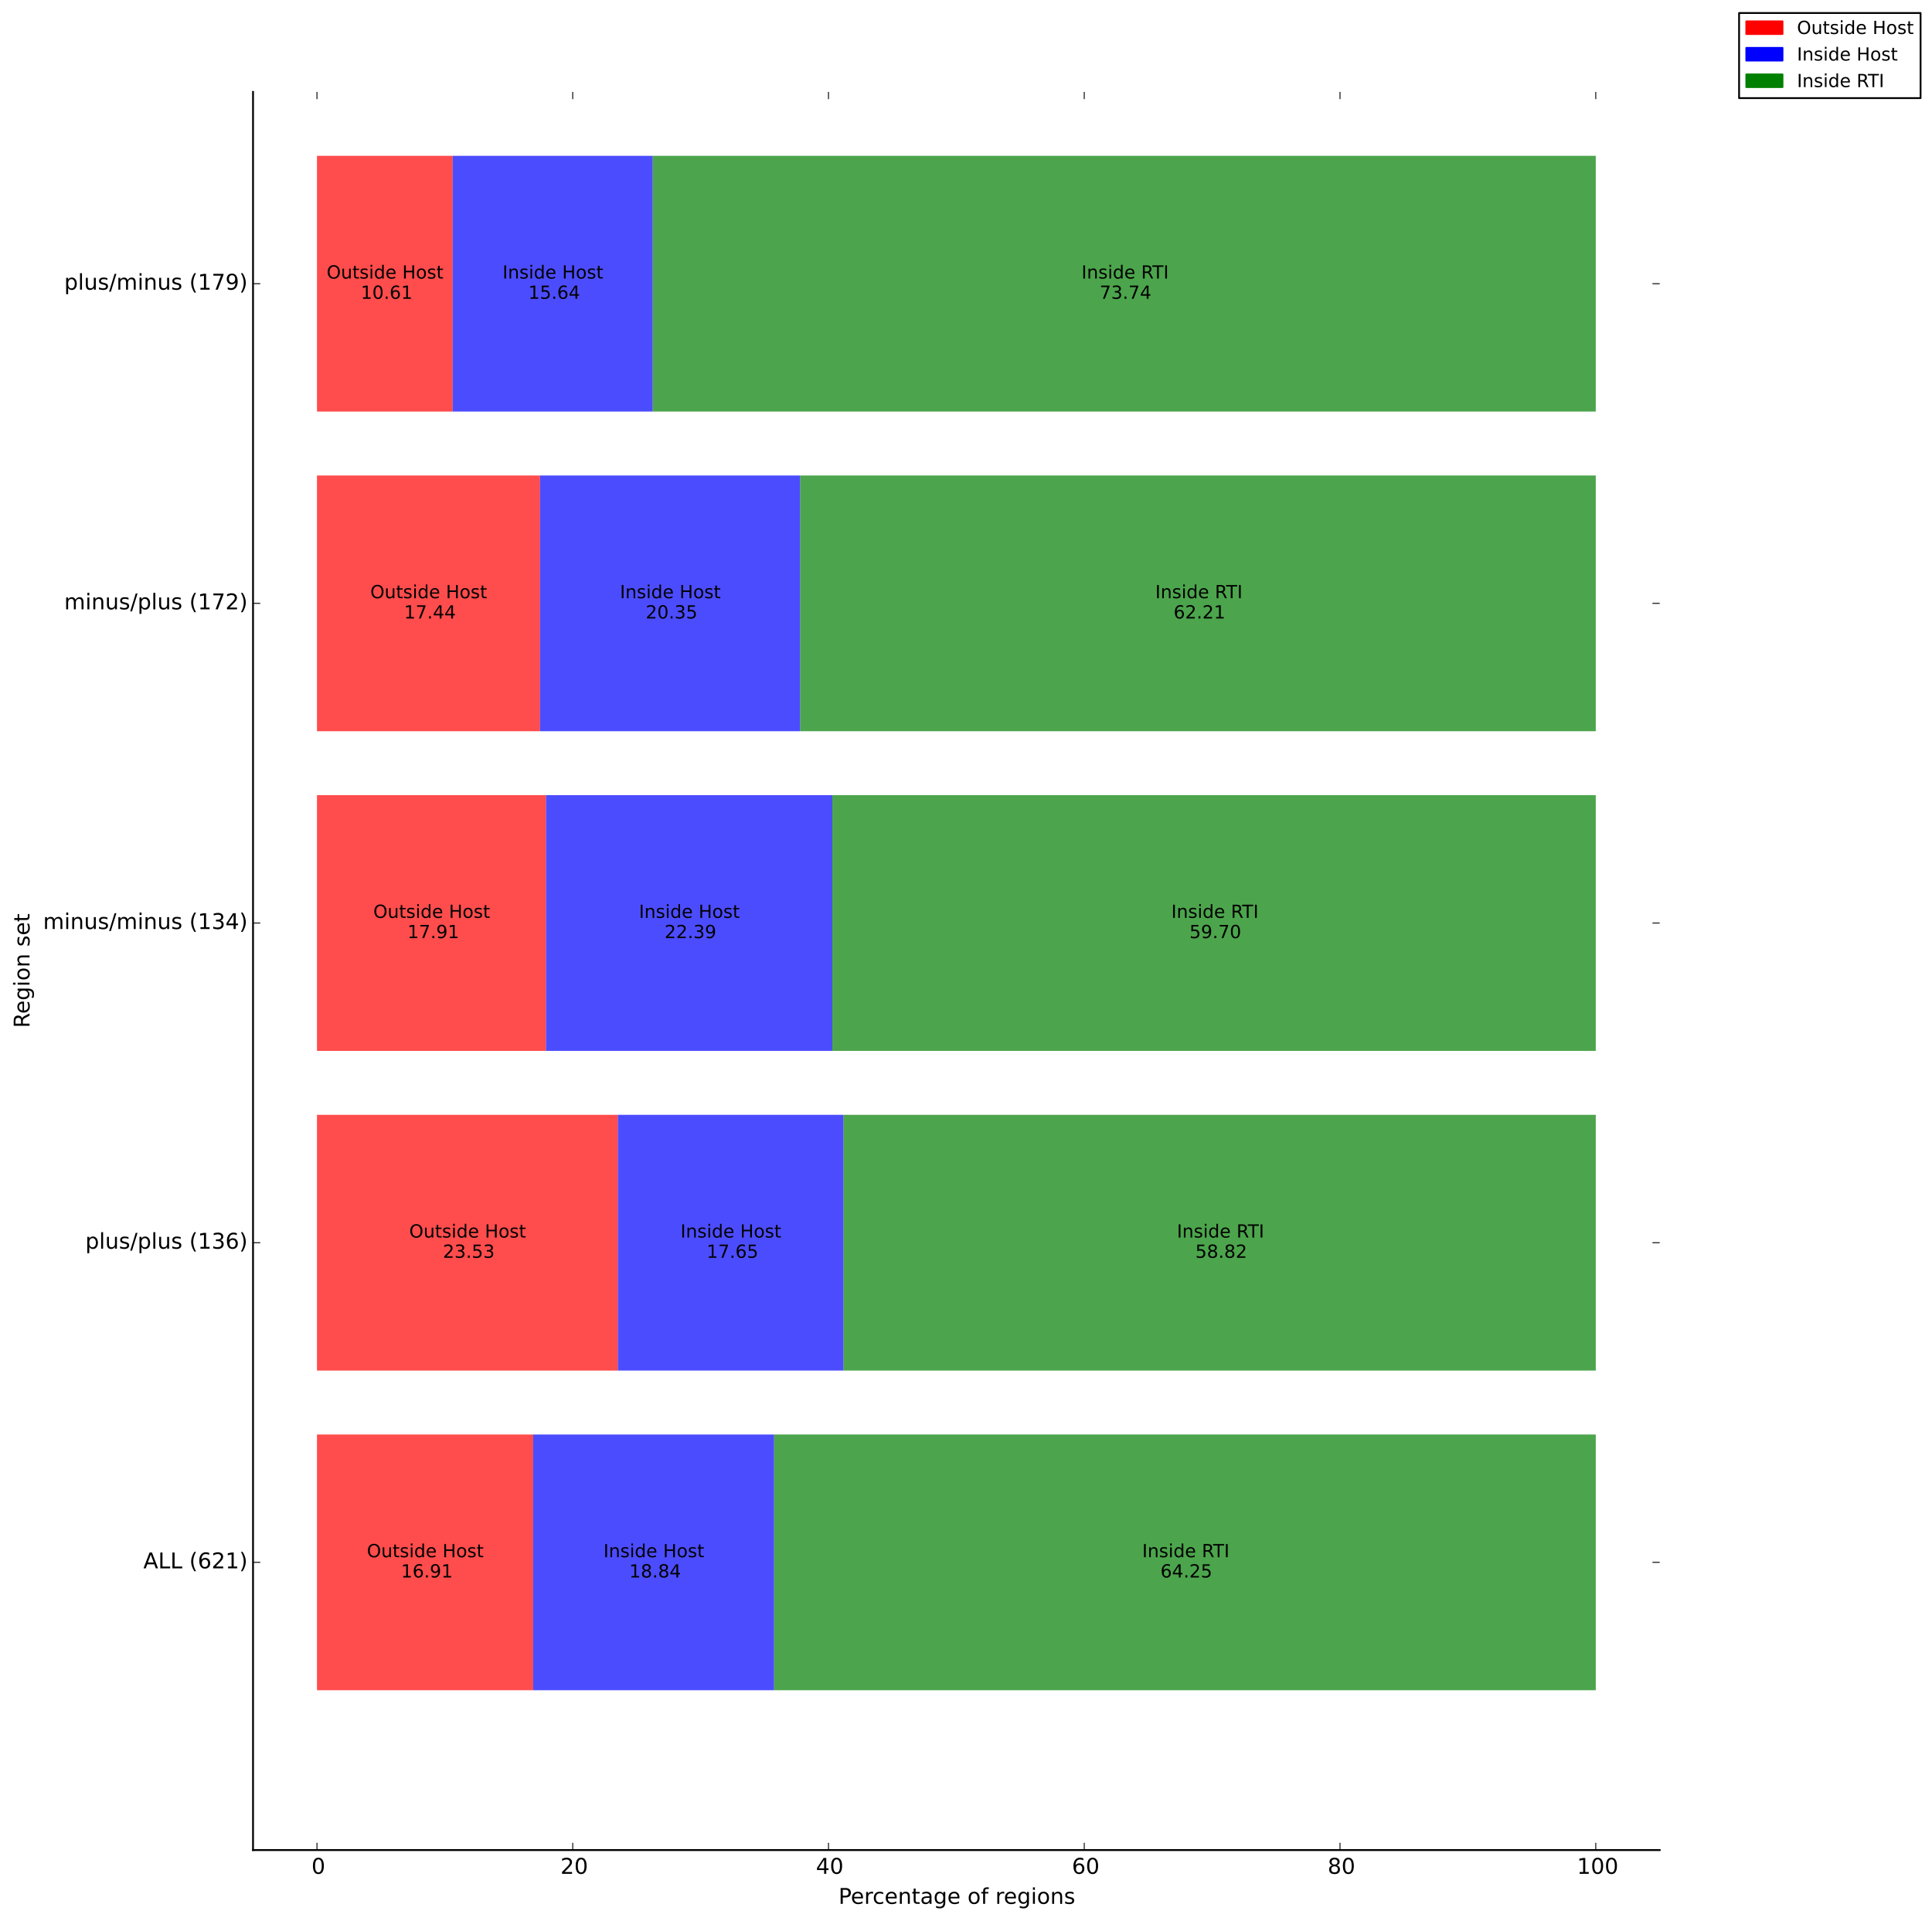 <?xml version="1.0" encoding="utf-8" standalone="no"?>
<!DOCTYPE svg PUBLIC "-//W3C//DTD SVG 1.1//EN"
  "http://www.w3.org/Graphics/SVG/1.1/DTD/svg11.dtd">
<!-- Created with matplotlib (http://matplotlib.org/) -->
<svg height="1062pt" version="1.1" viewBox="0 0 1068 1062" width="1068pt" xmlns="http://www.w3.org/2000/svg" xmlns:xlink="http://www.w3.org/1999/xlink">
 <defs>
  <style type="text/css">
*{stroke-linecap:butt;stroke-linejoin:round;}
  </style>
 </defs>
 <g id="figure_1">
  <g id="patch_1">
   <path d="
M0 1062.23
L1068.88 1062.23
L1068.88 0
L0 0
z
" style="fill:#ffffff;"/>
  </g>
  <g id="axes_1">
   <g id="patch_2">
    <path d="
M139.875 1022.8
L917.475 1022.8
L917.475 50.8
L139.875 50.8
z
" style="fill:#ffffff;"/>
   </g>
   <g id="patch_3">
    <path clip-path="url(#p50cd4eee32)" d="
M175.22 934.436
L294.746 934.436
L294.746 793.055
L175.22 793.055
z
" style="fill:#ff0000;opacity:0.7;"/>
   </g>
   <g id="patch_4">
    <path clip-path="url(#p50cd4eee32)" d="
M294.746 934.436
L427.932 934.436
L427.932 793.055
L294.746 793.055
z
" style="fill:#0000ff;opacity:0.7;"/>
   </g>
   <g id="patch_5">
    <path clip-path="url(#p50cd4eee32)" d="
M427.932 934.436
L882.13 934.436
L882.13 793.055
L427.932 793.055
z
" style="fill:#008000;opacity:0.7;"/>
   </g>
   <g id="patch_6">
    <path clip-path="url(#p50cd4eee32)" d="
M175.22 757.709
L341.552 757.709
L341.552 616.327
L175.22 616.327
z
" style="fill:#ff0000;opacity:0.7;"/>
   </g>
   <g id="patch_7">
    <path clip-path="url(#p50cd4eee32)" d="
M341.552 757.709
L466.301 757.709
L466.301 616.327
L341.552 616.327
z
" style="fill:#0000ff;opacity:0.7;"/>
   </g>
   <g id="patch_8">
    <path clip-path="url(#p50cd4eee32)" d="
M466.301 757.709
L882.13 757.709
L882.13 616.327
L466.301 616.327
z
" style="fill:#008000;opacity:0.7;"/>
   </g>
   <g id="patch_9">
    <path clip-path="url(#p50cd4eee32)" d="
M175.22 580.982
L301.831 580.982
L301.831 439.6
L175.22 439.6
z
" style="fill:#ff0000;opacity:0.7;"/>
   </g>
   <g id="patch_10">
    <path clip-path="url(#p50cd4eee32)" d="
M301.831 580.982
L460.094 580.982
L460.094 439.6
L301.831 439.6
z
" style="fill:#0000ff;opacity:0.7;"/>
   </g>
   <g id="patch_11">
    <path clip-path="url(#p50cd4eee32)" d="
M460.094 580.982
L882.13 580.982
L882.13 439.6
L460.094 439.6
z
" style="fill:#008000;opacity:0.7;"/>
   </g>
   <g id="patch_12">
    <path clip-path="url(#p50cd4eee32)" d="
M175.22 404.255
L298.519 404.255
L298.519 262.873
L175.22 262.873
z
" style="fill:#ff0000;opacity:0.7;"/>
   </g>
   <g id="patch_13">
    <path clip-path="url(#p50cd4eee32)" d="
M298.519 404.255
L442.366 404.255
L442.366 262.873
L298.519 262.873
z
" style="fill:#0000ff;opacity:0.7;"/>
   </g>
   <g id="patch_14">
    <path clip-path="url(#p50cd4eee32)" d="
M442.366 404.255
L882.13 404.255
L882.13 262.873
L442.366 262.873
z
" style="fill:#008000;opacity:0.7;"/>
   </g>
   <g id="patch_15">
    <path clip-path="url(#p50cd4eee32)" d="
M175.22 227.527
L250.255 227.527
L250.255 86.145
L175.22 86.145
z
" style="fill:#ff0000;opacity:0.7;"/>
   </g>
   <g id="patch_16">
    <path clip-path="url(#p50cd4eee32)" d="
M250.255 227.527
L360.833 227.527
L360.833 86.145
L250.255 86.145
z
" style="fill:#0000ff;opacity:0.7;"/>
   </g>
   <g id="patch_17">
    <path clip-path="url(#p50cd4eee32)" d="
M360.833 227.527
L882.13 227.527
L882.13 86.145
L360.833 86.145
z
" style="fill:#008000;opacity:0.7;"/>
   </g>
   <g id="patch_18">
    <path d="
M139.875 1022.8
L917.475 1022.8" style="fill:none;stroke:#000000;stroke-linecap:square;stroke-linejoin:miter;"/>
   </g>
   <g id="patch_19">
    <path d="
M139.875 1022.8
L139.875 50.8" style="fill:none;stroke:#000000;stroke-linecap:square;stroke-linejoin:miter;"/>
   </g>
   <g id="matplotlib.axis_1">
    <g id="xtick_1">
     <g id="line2d_1">
      <defs>
       <path d="
M0 0
L0 -4" id="m93b0483c22" style="stroke:#000000;stroke-width:0.5;"/>
      </defs>
      <g>
       <use style="stroke:#000000;stroke-width:0.5;" x="175.22" xlink:href="#m93b0483c22" y="1022.8"/>
      </g>
     </g>
     <g id="line2d_2">
      <defs>
       <path d="
M0 0
L0 4" id="m741efc42ff" style="stroke:#000000;stroke-width:0.5;"/>
      </defs>
      <g>
       <use style="stroke:#000000;stroke-width:0.5;" x="175.22" xlink:href="#m741efc42ff" y="50.8"/>
      </g>
     </g>
     <g id="text_1">
      <!-- 0 -->
      <defs>
       <path d="
M31.781 66.406
Q24.172 66.406 20.328 58.906
Q16.5 51.422 16.5 36.375
Q16.5 21.391 20.328 13.891
Q24.172 6.391 31.781 6.391
Q39.453 6.391 43.281 13.891
Q47.125 21.391 47.125 36.375
Q47.125 51.422 43.281 58.906
Q39.453 66.406 31.781 66.406
M31.781 74.219
Q44.047 74.219 50.516 64.516
Q56.984 54.828 56.984 36.375
Q56.984 17.969 50.516 8.266
Q44.047 -1.422 31.781 -1.422
Q19.531 -1.422 13.062 8.266
Q6.594 17.969 6.594 36.375
Q6.594 54.828 13.062 64.516
Q19.531 74.219 31.781 74.219" id="DejaVuSans-30"/>
      </defs>
      <g transform="translate(172.197 1035.918)scale(0.12 -0.12)">
       <use xlink:href="#DejaVuSans-30"/>
      </g>
     </g>
    </g>
    <g id="xtick_2">
     <g id="line2d_3">
      <g>
       <use style="stroke:#000000;stroke-width:0.5;" x="316.602" xlink:href="#m93b0483c22" y="1022.8"/>
      </g>
     </g>
     <g id="line2d_4">
      <g>
       <use style="stroke:#000000;stroke-width:0.5;" x="316.602" xlink:href="#m741efc42ff" y="50.8"/>
      </g>
     </g>
     <g id="text_2">
      <!-- 20 -->
      <defs>
       <path d="
M19.188 8.297
L53.609 8.297
L53.609 0
L7.328 0
L7.328 8.297
Q12.938 14.109 22.625 23.891
Q32.328 33.688 34.812 36.531
Q39.547 41.844 41.422 45.531
Q43.312 49.219 43.312 52.781
Q43.312 58.594 39.234 62.25
Q35.156 65.922 28.609 65.922
Q23.969 65.922 18.812 64.312
Q13.672 62.703 7.812 59.422
L7.812 69.391
Q13.766 71.781 18.938 73
Q24.125 74.219 28.422 74.219
Q39.75 74.219 46.484 68.547
Q53.219 62.891 53.219 53.422
Q53.219 48.922 51.531 44.891
Q49.859 40.875 45.406 35.406
Q44.188 33.984 37.641 27.219
Q31.109 20.453 19.188 8.297" id="DejaVuSans-32"/>
      </defs>
      <g transform="translate(309.805 1035.918)scale(0.12 -0.12)">
       <use xlink:href="#DejaVuSans-32"/>
       <use x="63.623" xlink:href="#DejaVuSans-30"/>
      </g>
     </g>
    </g>
    <g id="xtick_3">
     <g id="line2d_5">
      <g>
       <use style="stroke:#000000;stroke-width:0.5;" x="457.984" xlink:href="#m93b0483c22" y="1022.8"/>
      </g>
     </g>
     <g id="line2d_6">
      <g>
       <use style="stroke:#000000;stroke-width:0.5;" x="457.984" xlink:href="#m741efc42ff" y="50.8"/>
      </g>
     </g>
     <g id="text_3">
      <!-- 40 -->
      <defs>
       <path d="
M37.797 64.312
L12.891 25.391
L37.797 25.391
z

M35.203 72.906
L47.609 72.906
L47.609 25.391
L58.016 25.391
L58.016 17.188
L47.609 17.188
L47.609 0
L37.797 0
L37.797 17.188
L4.891 17.188
L4.891 26.703
z
" id="DejaVuSans-34"/>
      </defs>
      <g transform="translate(451.041 1035.918)scale(0.12 -0.12)">
       <use xlink:href="#DejaVuSans-34"/>
       <use x="63.623" xlink:href="#DejaVuSans-30"/>
      </g>
     </g>
    </g>
    <g id="xtick_4">
     <g id="line2d_7">
      <g>
       <use style="stroke:#000000;stroke-width:0.5;" x="599.366" xlink:href="#m93b0483c22" y="1022.8"/>
      </g>
     </g>
     <g id="line2d_8">
      <g>
       <use style="stroke:#000000;stroke-width:0.5;" x="599.366" xlink:href="#m741efc42ff" y="50.8"/>
      </g>
     </g>
     <g id="text_4">
      <!-- 60 -->
      <defs>
       <path d="
M33.016 40.375
Q26.375 40.375 22.484 35.828
Q18.609 31.297 18.609 23.391
Q18.609 15.531 22.484 10.953
Q26.375 6.391 33.016 6.391
Q39.656 6.391 43.531 10.953
Q47.406 15.531 47.406 23.391
Q47.406 31.297 43.531 35.828
Q39.656 40.375 33.016 40.375
M52.594 71.297
L52.594 62.312
Q48.875 64.062 45.094 64.984
Q41.312 65.922 37.594 65.922
Q27.828 65.922 22.672 59.328
Q17.531 52.734 16.797 39.406
Q19.672 43.656 24.016 45.922
Q28.375 48.188 33.594 48.188
Q44.578 48.188 50.953 41.516
Q57.328 34.859 57.328 23.391
Q57.328 12.156 50.688 5.359
Q44.047 -1.422 33.016 -1.422
Q20.359 -1.422 13.672 8.266
Q6.984 17.969 6.984 36.375
Q6.984 53.656 15.188 63.938
Q23.391 74.219 37.203 74.219
Q40.922 74.219 44.703 73.484
Q48.484 72.75 52.594 71.297" id="DejaVuSans-36"/>
      </defs>
      <g transform="translate(592.548 1035.918)scale(0.12 -0.12)">
       <use xlink:href="#DejaVuSans-36"/>
       <use x="63.623" xlink:href="#DejaVuSans-30"/>
      </g>
     </g>
    </g>
    <g id="xtick_5">
     <g id="line2d_9">
      <g>
       <use style="stroke:#000000;stroke-width:0.5;" x="740.748" xlink:href="#m93b0483c22" y="1022.8"/>
      </g>
     </g>
     <g id="line2d_10">
      <g>
       <use style="stroke:#000000;stroke-width:0.5;" x="740.748" xlink:href="#m741efc42ff" y="50.8"/>
      </g>
     </g>
     <g id="text_5">
      <!-- 80 -->
      <defs>
       <path d="
M31.781 34.625
Q24.75 34.625 20.719 30.859
Q16.703 27.094 16.703 20.516
Q16.703 13.922 20.719 10.156
Q24.75 6.391 31.781 6.391
Q38.812 6.391 42.859 10.172
Q46.922 13.969 46.922 20.516
Q46.922 27.094 42.891 30.859
Q38.875 34.625 31.781 34.625
M21.922 38.812
Q15.578 40.375 12.031 44.719
Q8.5 49.078 8.5 55.328
Q8.5 64.062 14.719 69.141
Q20.953 74.219 31.781 74.219
Q42.672 74.219 48.875 69.141
Q55.078 64.062 55.078 55.328
Q55.078 49.078 51.531 44.719
Q48 40.375 41.703 38.812
Q48.828 37.156 52.797 32.312
Q56.781 27.484 56.781 20.516
Q56.781 9.906 50.312 4.234
Q43.844 -1.422 31.781 -1.422
Q19.734 -1.422 13.25 4.234
Q6.781 9.906 6.781 20.516
Q6.781 27.484 10.781 32.312
Q14.797 37.156 21.922 38.812
M18.312 54.391
Q18.312 48.734 21.844 45.562
Q25.391 42.391 31.781 42.391
Q38.141 42.391 41.719 45.562
Q45.312 48.734 45.312 54.391
Q45.312 60.062 41.719 63.234
Q38.141 66.406 31.781 66.406
Q25.391 66.406 21.844 63.234
Q18.312 60.062 18.312 54.391" id="DejaVuSans-38"/>
      </defs>
      <g transform="translate(733.918 1035.918)scale(0.12 -0.12)">
       <use xlink:href="#DejaVuSans-38"/>
       <use x="63.623" xlink:href="#DejaVuSans-30"/>
      </g>
     </g>
    </g>
    <g id="xtick_6">
     <g id="line2d_11">
      <g>
       <use style="stroke:#000000;stroke-width:0.5;" x="882.13" xlink:href="#m93b0483c22" y="1022.8"/>
      </g>
     </g>
     <g id="line2d_12">
      <g>
       <use style="stroke:#000000;stroke-width:0.5;" x="882.13" xlink:href="#m741efc42ff" y="50.8"/>
      </g>
     </g>
     <g id="text_6">
      <!-- 100 -->
      <defs>
       <path d="
M12.406 8.297
L28.516 8.297
L28.516 63.922
L10.984 60.406
L10.984 69.391
L28.422 72.906
L38.281 72.906
L38.281 8.297
L54.391 8.297
L54.391 0
L12.406 0
z
" id="DejaVuSans-31"/>
      </defs>
      <g transform="translate(871.735 1035.918)scale(0.12 -0.12)">
       <use xlink:href="#DejaVuSans-31"/>
       <use x="63.623" xlink:href="#DejaVuSans-30"/>
       <use x="127.246" xlink:href="#DejaVuSans-30"/>
      </g>
     </g>
    </g>
    <g id="text_7">
     <!-- Percentage of regions -->
     <defs>
      <path d="
M56.203 29.594
L56.203 25.203
L14.891 25.203
Q15.484 15.922 20.484 11.062
Q25.484 6.203 34.422 6.203
Q39.594 6.203 44.453 7.469
Q49.312 8.734 54.109 11.281
L54.109 2.781
Q49.266 0.734 44.188 -0.344
Q39.109 -1.422 33.891 -1.422
Q20.797 -1.422 13.156 6.188
Q5.516 13.812 5.516 26.812
Q5.516 40.234 12.766 48.109
Q20.016 56 32.328 56
Q43.359 56 49.781 48.891
Q56.203 41.797 56.203 29.594
M47.219 32.234
Q47.125 39.594 43.094 43.984
Q39.062 48.391 32.422 48.391
Q24.906 48.391 20.391 44.141
Q15.875 39.891 15.188 32.172
z
" id="DejaVuSans-65"/>
      <path d="
M9.422 54.688
L18.406 54.688
L18.406 0
L9.422 0
z

M9.422 75.984
L18.406 75.984
L18.406 64.594
L9.422 64.594
z
" id="DejaVuSans-69"/>
      <path d="
M30.609 48.391
Q23.391 48.391 19.188 42.75
Q14.984 37.109 14.984 27.297
Q14.984 17.484 19.156 11.844
Q23.344 6.203 30.609 6.203
Q37.797 6.203 41.984 11.859
Q46.188 17.531 46.188 27.297
Q46.188 37.016 41.984 42.703
Q37.797 48.391 30.609 48.391
M30.609 56
Q42.328 56 49.016 48.375
Q55.719 40.766 55.719 27.297
Q55.719 13.875 49.016 6.219
Q42.328 -1.422 30.609 -1.422
Q18.844 -1.422 12.172 6.219
Q5.516 13.875 5.516 27.297
Q5.516 40.766 12.172 48.375
Q18.844 56 30.609 56" id="DejaVuSans-6f"/>
      <path d="
M54.891 33.016
L54.891 0
L45.906 0
L45.906 32.719
Q45.906 40.484 42.875 44.328
Q39.844 48.188 33.797 48.188
Q26.516 48.188 22.312 43.547
Q18.109 38.922 18.109 30.906
L18.109 0
L9.078 0
L9.078 54.688
L18.109 54.688
L18.109 46.188
Q21.344 51.125 25.703 53.562
Q30.078 56 35.797 56
Q45.219 56 50.047 50.172
Q54.891 44.344 54.891 33.016" id="DejaVuSans-6e"/>
      <path d="
M34.281 27.484
Q23.391 27.484 19.188 25
Q14.984 22.516 14.984 16.5
Q14.984 11.719 18.141 8.906
Q21.297 6.109 26.703 6.109
Q34.188 6.109 38.703 11.406
Q43.219 16.703 43.219 25.484
L43.219 27.484
z

M52.203 31.203
L52.203 0
L43.219 0
L43.219 8.297
Q40.141 3.328 35.547 0.953
Q30.953 -1.422 24.312 -1.422
Q15.922 -1.422 10.953 3.297
Q6 8.016 6 15.922
Q6 25.141 12.172 29.828
Q18.359 34.516 30.609 34.516
L43.219 34.516
L43.219 35.406
Q43.219 41.609 39.141 45
Q35.062 48.391 27.688 48.391
Q23 48.391 18.547 47.266
Q14.109 46.141 10.016 43.891
L10.016 52.203
Q14.938 54.109 19.578 55.047
Q24.219 56 28.609 56
Q40.484 56 46.344 49.844
Q52.203 43.703 52.203 31.203" id="DejaVuSans-61"/>
      <path id="DejaVuSans-20"/>
      <path d="
M45.406 27.984
Q45.406 37.75 41.375 43.109
Q37.359 48.484 30.078 48.484
Q22.859 48.484 18.828 43.109
Q14.797 37.75 14.797 27.984
Q14.797 18.266 18.828 12.891
Q22.859 7.516 30.078 7.516
Q37.359 7.516 41.375 12.891
Q45.406 18.266 45.406 27.984
M54.391 6.781
Q54.391 -7.172 48.188 -13.984
Q42 -20.797 29.203 -20.797
Q24.469 -20.797 20.266 -20.094
Q16.062 -19.391 12.109 -17.922
L12.109 -9.188
Q16.062 -11.328 19.922 -12.344
Q23.781 -13.375 27.781 -13.375
Q36.625 -13.375 41.016 -8.766
Q45.406 -4.156 45.406 5.172
L45.406 9.625
Q42.625 4.781 38.281 2.391
Q33.938 0 27.875 0
Q17.828 0 11.672 7.656
Q5.516 15.328 5.516 27.984
Q5.516 40.672 11.672 48.328
Q17.828 56 27.875 56
Q33.938 56 38.281 53.609
Q42.625 51.219 45.406 46.391
L45.406 54.688
L54.391 54.688
z
" id="DejaVuSans-67"/>
      <path d="
M37.109 75.984
L37.109 68.5
L28.516 68.5
Q23.688 68.5 21.797 66.547
Q19.922 64.594 19.922 59.516
L19.922 54.688
L34.719 54.688
L34.719 47.703
L19.922 47.703
L19.922 0
L10.891 0
L10.891 47.703
L2.297 47.703
L2.297 54.688
L10.891 54.688
L10.891 58.5
Q10.891 67.625 15.141 71.797
Q19.391 75.984 28.609 75.984
z
" id="DejaVuSans-66"/>
      <path d="
M18.312 70.219
L18.312 54.688
L36.812 54.688
L36.812 47.703
L18.312 47.703
L18.312 18.016
Q18.312 11.328 20.141 9.422
Q21.969 7.516 27.594 7.516
L36.812 7.516
L36.812 0
L27.594 0
Q17.188 0 13.234 3.875
Q9.281 7.766 9.281 18.016
L9.281 47.703
L2.688 47.703
L2.688 54.688
L9.281 54.688
L9.281 70.219
z
" id="DejaVuSans-74"/>
      <path d="
M19.672 64.797
L19.672 37.406
L32.078 37.406
Q38.969 37.406 42.719 40.969
Q46.484 44.531 46.484 51.125
Q46.484 57.672 42.719 61.234
Q38.969 64.797 32.078 64.797
z

M9.812 72.906
L32.078 72.906
Q44.344 72.906 50.609 67.359
Q56.891 61.812 56.891 51.125
Q56.891 40.328 50.609 34.812
Q44.344 29.297 32.078 29.297
L19.672 29.297
L19.672 0
L9.812 0
z
" id="DejaVuSans-50"/>
      <path d="
M48.781 52.594
L48.781 44.188
Q44.969 46.297 41.141 47.344
Q37.312 48.391 33.406 48.391
Q24.656 48.391 19.812 42.844
Q14.984 37.312 14.984 27.297
Q14.984 17.281 19.812 11.734
Q24.656 6.203 33.406 6.203
Q37.312 6.203 41.141 7.25
Q44.969 8.297 48.781 10.406
L48.781 2.094
Q45.016 0.344 40.984 -0.531
Q36.969 -1.422 32.422 -1.422
Q20.062 -1.422 12.781 6.344
Q5.516 14.109 5.516 27.297
Q5.516 40.672 12.859 48.328
Q20.219 56 33.016 56
Q37.156 56 41.109 55.141
Q45.062 54.297 48.781 52.594" id="DejaVuSans-63"/>
      <path d="
M44.281 53.078
L44.281 44.578
Q40.484 46.531 36.375 47.5
Q32.281 48.484 27.875 48.484
Q21.188 48.484 17.844 46.438
Q14.5 44.391 14.5 40.281
Q14.5 37.156 16.891 35.375
Q19.281 33.594 26.516 31.984
L29.594 31.297
Q39.156 29.25 43.188 25.516
Q47.219 21.781 47.219 15.094
Q47.219 7.469 41.188 3.016
Q35.156 -1.422 24.609 -1.422
Q20.219 -1.422 15.453 -0.562
Q10.688 0.297 5.422 2
L5.422 11.281
Q10.406 8.688 15.234 7.391
Q20.062 6.109 24.812 6.109
Q31.156 6.109 34.562 8.281
Q37.984 10.453 37.984 14.406
Q37.984 18.062 35.516 20.016
Q33.062 21.969 24.703 23.781
L21.578 24.516
Q13.234 26.266 9.516 29.906
Q5.812 33.547 5.812 39.891
Q5.812 47.609 11.281 51.797
Q16.75 56 26.812 56
Q31.781 56 36.172 55.266
Q40.578 54.547 44.281 53.078" id="DejaVuSans-73"/>
      <path d="
M41.109 46.297
Q39.594 47.172 37.812 47.578
Q36.031 48 33.891 48
Q26.266 48 22.188 43.047
Q18.109 38.094 18.109 28.812
L18.109 0
L9.078 0
L9.078 54.688
L18.109 54.688
L18.109 46.188
Q20.953 51.172 25.484 53.578
Q30.031 56 36.531 56
Q37.453 56 38.578 55.875
Q39.703 55.766 41.062 55.516
z
" id="DejaVuSans-72"/>
     </defs>
     <g transform="translate(463.524 1052.532)scale(0.12 -0.12)">
      <use xlink:href="#DejaVuSans-50"/>
      <use x="56.678" xlink:href="#DejaVuSans-65"/>
      <use x="118.201" xlink:href="#DejaVuSans-72"/>
      <use x="157.064" xlink:href="#DejaVuSans-63"/>
      <use x="212.045" xlink:href="#DejaVuSans-65"/>
      <use x="273.568" xlink:href="#DejaVuSans-6e"/>
      <use x="336.947" xlink:href="#DejaVuSans-74"/>
      <use x="376.156" xlink:href="#DejaVuSans-61"/>
      <use x="437.436" xlink:href="#DejaVuSans-67"/>
      <use x="500.912" xlink:href="#DejaVuSans-65"/>
      <use x="562.436" xlink:href="#DejaVuSans-20"/>
      <use x="594.223" xlink:href="#DejaVuSans-6f"/>
      <use x="655.404" xlink:href="#DejaVuSans-66"/>
      <use x="690.609" xlink:href="#DejaVuSans-20"/>
      <use x="722.396" xlink:href="#DejaVuSans-72"/>
      <use x="761.26" xlink:href="#DejaVuSans-65"/>
      <use x="822.783" xlink:href="#DejaVuSans-67"/>
      <use x="886.26" xlink:href="#DejaVuSans-69"/>
      <use x="914.043" xlink:href="#DejaVuSans-6f"/>
      <use x="975.225" xlink:href="#DejaVuSans-6e"/>
      <use x="1038.604" xlink:href="#DejaVuSans-73"/>
     </g>
    </g>
   </g>
   <g id="matplotlib.axis_2">
    <g id="ytick_1">
     <g id="line2d_13">
      <defs>
       <path d="
M0 0
L4 0" id="m728421d6d4" style="stroke:#000000;stroke-width:0.5;"/>
      </defs>
      <g>
       <use style="stroke:#000000;stroke-width:0.5;" x="139.875" xlink:href="#m728421d6d4" y="863.745"/>
      </g>
     </g>
     <g id="line2d_14">
      <defs>
       <path d="
M0 0
L-4 0" id="mcb0005524f" style="stroke:#000000;stroke-width:0.5;"/>
      </defs>
      <g>
       <use style="stroke:#000000;stroke-width:0.5;" x="917.475" xlink:href="#mcb0005524f" y="863.745"/>
      </g>
     </g>
     <g id="text_8">
      <!-- ALL (621) -->
      <defs>
       <path d="
M31 75.875
Q24.469 64.656 21.281 53.656
Q18.109 42.672 18.109 31.391
Q18.109 20.125 21.312 9.062
Q24.516 -2 31 -13.188
L23.188 -13.188
Q15.875 -1.703 12.234 9.375
Q8.594 20.453 8.594 31.391
Q8.594 42.281 12.203 53.312
Q15.828 64.359 23.188 75.875
z
" id="DejaVuSans-28"/>
       <path d="
M8.016 75.875
L15.828 75.875
Q23.141 64.359 26.781 53.312
Q30.422 42.281 30.422 31.391
Q30.422 20.453 26.781 9.375
Q23.141 -1.703 15.828 -13.188
L8.016 -13.188
Q14.5 -2 17.703 9.062
Q20.906 20.125 20.906 31.391
Q20.906 42.672 17.703 53.656
Q14.5 64.656 8.016 75.875" id="DejaVuSans-29"/>
       <path d="
M34.188 63.188
L20.797 26.906
L47.609 26.906
z

M28.609 72.906
L39.797 72.906
L67.578 0
L57.328 0
L50.688 18.703
L17.828 18.703
L11.188 0
L0.781 0
z
" id="DejaVuSans-41"/>
       <path d="
M9.812 72.906
L19.672 72.906
L19.672 8.297
L55.172 8.297
L55.172 0
L9.812 0
z
" id="DejaVuSans-4c"/>
      </defs>
      <g transform="translate(79.243 867.057)scale(0.12 -0.12)">
       <use xlink:href="#DejaVuSans-41"/>
       <use x="68.408" xlink:href="#DejaVuSans-4c"/>
       <use x="124.121" xlink:href="#DejaVuSans-4c"/>
       <use x="179.834" xlink:href="#DejaVuSans-20"/>
       <use x="211.621" xlink:href="#DejaVuSans-28"/>
       <use x="250.635" xlink:href="#DejaVuSans-36"/>
       <use x="314.258" xlink:href="#DejaVuSans-32"/>
       <use x="377.881" xlink:href="#DejaVuSans-31"/>
       <use x="441.504" xlink:href="#DejaVuSans-29"/>
      </g>
     </g>
    </g>
    <g id="ytick_2">
     <g id="line2d_15">
      <g>
       <use style="stroke:#000000;stroke-width:0.5;" x="139.875" xlink:href="#m728421d6d4" y="687.018"/>
      </g>
     </g>
     <g id="line2d_16">
      <g>
       <use style="stroke:#000000;stroke-width:0.5;" x="917.475" xlink:href="#mcb0005524f" y="687.018"/>
      </g>
     </g>
     <g id="text_9">
      <!-- plus/plus (136) -->
      <defs>
       <path d="
M8.5 21.578
L8.5 54.688
L17.484 54.688
L17.484 21.922
Q17.484 14.156 20.5 10.266
Q23.531 6.391 29.594 6.391
Q36.859 6.391 41.078 11.031
Q45.312 15.672 45.312 23.688
L45.312 54.688
L54.297 54.688
L54.297 0
L45.312 0
L45.312 8.406
Q42.047 3.422 37.719 1
Q33.406 -1.422 27.688 -1.422
Q18.266 -1.422 13.375 4.438
Q8.5 10.297 8.5 21.578
M31.109 56
z
" id="DejaVuSans-75"/>
       <path d="
M40.578 39.312
Q47.656 37.797 51.625 33
Q55.609 28.219 55.609 21.188
Q55.609 10.406 48.188 4.484
Q40.766 -1.422 27.094 -1.422
Q22.516 -1.422 17.656 -0.516
Q12.797 0.391 7.625 2.203
L7.625 11.719
Q11.719 9.328 16.594 8.109
Q21.484 6.891 26.812 6.891
Q36.078 6.891 40.938 10.547
Q45.797 14.203 45.797 21.188
Q45.797 27.641 41.281 31.266
Q36.766 34.906 28.719 34.906
L20.219 34.906
L20.219 43.016
L29.109 43.016
Q36.375 43.016 40.234 45.922
Q44.094 48.828 44.094 54.297
Q44.094 59.906 40.109 62.906
Q36.141 65.922 28.719 65.922
Q24.656 65.922 20.016 65.031
Q15.375 64.156 9.812 62.312
L9.812 71.094
Q15.438 72.656 20.344 73.438
Q25.25 74.219 29.594 74.219
Q40.828 74.219 47.359 69.109
Q53.906 64.016 53.906 55.328
Q53.906 49.266 50.438 45.094
Q46.969 40.922 40.578 39.312" id="DejaVuSans-33"/>
       <path d="
M25.391 72.906
L33.688 72.906
L8.297 -9.281
L0 -9.281
z
" id="DejaVuSans-2f"/>
       <path d="
M18.109 8.203
L18.109 -20.797
L9.078 -20.797
L9.078 54.688
L18.109 54.688
L18.109 46.391
Q20.953 51.266 25.266 53.625
Q29.594 56 35.594 56
Q45.562 56 51.781 48.094
Q58.016 40.188 58.016 27.297
Q58.016 14.406 51.781 6.484
Q45.562 -1.422 35.594 -1.422
Q29.594 -1.422 25.266 0.953
Q20.953 3.328 18.109 8.203
M48.688 27.297
Q48.688 37.203 44.609 42.844
Q40.531 48.484 33.406 48.484
Q26.266 48.484 22.188 42.844
Q18.109 37.203 18.109 27.297
Q18.109 17.391 22.188 11.75
Q26.266 6.109 33.406 6.109
Q40.531 6.109 44.609 11.75
Q48.688 17.391 48.688 27.297" id="DejaVuSans-70"/>
       <path d="
M9.422 75.984
L18.406 75.984
L18.406 0
L9.422 0
z
" id="DejaVuSans-6c"/>
      </defs>
      <g transform="translate(47.165 690.329)scale(0.12 -0.12)">
       <use xlink:href="#DejaVuSans-70"/>
       <use x="63.477" xlink:href="#DejaVuSans-6c"/>
       <use x="91.26" xlink:href="#DejaVuSans-75"/>
       <use x="154.639" xlink:href="#DejaVuSans-73"/>
       <use x="206.738" xlink:href="#DejaVuSans-2f"/>
       <use x="240.43" xlink:href="#DejaVuSans-70"/>
       <use x="303.906" xlink:href="#DejaVuSans-6c"/>
       <use x="331.689" xlink:href="#DejaVuSans-75"/>
       <use x="395.068" xlink:href="#DejaVuSans-73"/>
       <use x="447.168" xlink:href="#DejaVuSans-20"/>
       <use x="478.955" xlink:href="#DejaVuSans-28"/>
       <use x="517.969" xlink:href="#DejaVuSans-31"/>
       <use x="581.592" xlink:href="#DejaVuSans-33"/>
       <use x="645.215" xlink:href="#DejaVuSans-36"/>
       <use x="708.838" xlink:href="#DejaVuSans-29"/>
      </g>
     </g>
    </g>
    <g id="ytick_3">
     <g id="line2d_17">
      <g>
       <use style="stroke:#000000;stroke-width:0.5;" x="139.875" xlink:href="#m728421d6d4" y="510.291"/>
      </g>
     </g>
     <g id="line2d_18">
      <g>
       <use style="stroke:#000000;stroke-width:0.5;" x="917.475" xlink:href="#mcb0005524f" y="510.291"/>
      </g>
     </g>
     <g id="text_10">
      <!-- minus/minus (134) -->
      <defs>
       <path d="
M52 44.188
Q55.375 50.25 60.062 53.125
Q64.75 56 71.094 56
Q79.641 56 84.281 50.016
Q88.922 44.047 88.922 33.016
L88.922 0
L79.891 0
L79.891 32.719
Q79.891 40.578 77.094 44.375
Q74.312 48.188 68.609 48.188
Q61.625 48.188 57.562 43.547
Q53.516 38.922 53.516 30.906
L53.516 0
L44.484 0
L44.484 32.719
Q44.484 40.625 41.703 44.406
Q38.922 48.188 33.109 48.188
Q26.219 48.188 22.156 43.531
Q18.109 38.875 18.109 30.906
L18.109 0
L9.078 0
L9.078 54.688
L18.109 54.688
L18.109 46.188
Q21.188 51.219 25.484 53.609
Q29.781 56 35.688 56
Q41.656 56 45.828 52.969
Q50 49.953 52 44.188" id="DejaVuSans-6d"/>
      </defs>
      <g transform="translate(23.814 513.602)scale(0.12 -0.12)">
       <use xlink:href="#DejaVuSans-6d"/>
       <use x="97.412" xlink:href="#DejaVuSans-69"/>
       <use x="125.195" xlink:href="#DejaVuSans-6e"/>
       <use x="188.574" xlink:href="#DejaVuSans-75"/>
       <use x="251.953" xlink:href="#DejaVuSans-73"/>
       <use x="304.053" xlink:href="#DejaVuSans-2f"/>
       <use x="337.744" xlink:href="#DejaVuSans-6d"/>
       <use x="435.156" xlink:href="#DejaVuSans-69"/>
       <use x="462.939" xlink:href="#DejaVuSans-6e"/>
       <use x="526.318" xlink:href="#DejaVuSans-75"/>
       <use x="589.697" xlink:href="#DejaVuSans-73"/>
       <use x="641.797" xlink:href="#DejaVuSans-20"/>
       <use x="673.584" xlink:href="#DejaVuSans-28"/>
       <use x="712.598" xlink:href="#DejaVuSans-31"/>
       <use x="776.221" xlink:href="#DejaVuSans-33"/>
       <use x="839.844" xlink:href="#DejaVuSans-34"/>
       <use x="903.467" xlink:href="#DejaVuSans-29"/>
      </g>
     </g>
    </g>
    <g id="ytick_4">
     <g id="line2d_19">
      <g>
       <use style="stroke:#000000;stroke-width:0.5;" x="139.875" xlink:href="#m728421d6d4" y="333.564"/>
      </g>
     </g>
     <g id="line2d_20">
      <g>
       <use style="stroke:#000000;stroke-width:0.5;" x="917.475" xlink:href="#mcb0005524f" y="333.564"/>
      </g>
     </g>
     <g id="text_11">
      <!-- minus/plus (172) -->
      <defs>
       <path d="
M8.203 72.906
L55.078 72.906
L55.078 68.703
L28.609 0
L18.312 0
L43.219 64.594
L8.203 64.594
z
" id="DejaVuSans-37"/>
      </defs>
      <g transform="translate(35.489 336.875)scale(0.12 -0.12)">
       <use xlink:href="#DejaVuSans-6d"/>
       <use x="97.412" xlink:href="#DejaVuSans-69"/>
       <use x="125.195" xlink:href="#DejaVuSans-6e"/>
       <use x="188.574" xlink:href="#DejaVuSans-75"/>
       <use x="251.953" xlink:href="#DejaVuSans-73"/>
       <use x="304.053" xlink:href="#DejaVuSans-2f"/>
       <use x="337.744" xlink:href="#DejaVuSans-70"/>
       <use x="401.221" xlink:href="#DejaVuSans-6c"/>
       <use x="429.004" xlink:href="#DejaVuSans-75"/>
       <use x="492.383" xlink:href="#DejaVuSans-73"/>
       <use x="544.482" xlink:href="#DejaVuSans-20"/>
       <use x="576.27" xlink:href="#DejaVuSans-28"/>
       <use x="615.283" xlink:href="#DejaVuSans-31"/>
       <use x="678.906" xlink:href="#DejaVuSans-37"/>
       <use x="742.529" xlink:href="#DejaVuSans-32"/>
       <use x="806.152" xlink:href="#DejaVuSans-29"/>
      </g>
     </g>
    </g>
    <g id="ytick_5">
     <g id="line2d_21">
      <g>
       <use style="stroke:#000000;stroke-width:0.5;" x="139.875" xlink:href="#m728421d6d4" y="156.836"/>
      </g>
     </g>
     <g id="line2d_22">
      <g>
       <use style="stroke:#000000;stroke-width:0.5;" x="917.475" xlink:href="#mcb0005524f" y="156.836"/>
      </g>
     </g>
     <g id="text_12">
      <!-- plus/minus (179) -->
      <defs>
       <path d="
M10.984 1.516
L10.984 10.5
Q14.703 8.734 18.5 7.812
Q22.312 6.891 25.984 6.891
Q35.75 6.891 40.891 13.453
Q46.047 20.016 46.781 33.406
Q43.953 29.203 39.594 26.953
Q35.25 24.703 29.984 24.703
Q19.047 24.703 12.672 31.312
Q6.297 37.938 6.297 49.422
Q6.297 60.641 12.938 67.422
Q19.578 74.219 30.609 74.219
Q43.266 74.219 49.922 64.516
Q56.594 54.828 56.594 36.375
Q56.594 19.141 48.406 8.859
Q40.234 -1.422 26.422 -1.422
Q22.703 -1.422 18.891 -0.688
Q15.094 0.047 10.984 1.516
M30.609 32.422
Q37.25 32.422 41.125 36.953
Q45.016 41.5 45.016 49.422
Q45.016 57.281 41.125 61.844
Q37.25 66.406 30.609 66.406
Q23.969 66.406 20.094 61.844
Q16.219 57.281 16.219 49.422
Q16.219 41.5 20.094 36.953
Q23.969 32.422 30.609 32.422" id="DejaVuSans-39"/>
      </defs>
      <g transform="translate(35.489 160.148)scale(0.12 -0.12)">
       <use xlink:href="#DejaVuSans-70"/>
       <use x="63.477" xlink:href="#DejaVuSans-6c"/>
       <use x="91.26" xlink:href="#DejaVuSans-75"/>
       <use x="154.639" xlink:href="#DejaVuSans-73"/>
       <use x="206.738" xlink:href="#DejaVuSans-2f"/>
       <use x="240.43" xlink:href="#DejaVuSans-6d"/>
       <use x="337.842" xlink:href="#DejaVuSans-69"/>
       <use x="365.625" xlink:href="#DejaVuSans-6e"/>
       <use x="429.004" xlink:href="#DejaVuSans-75"/>
       <use x="492.383" xlink:href="#DejaVuSans-73"/>
       <use x="544.482" xlink:href="#DejaVuSans-20"/>
       <use x="576.27" xlink:href="#DejaVuSans-28"/>
       <use x="615.283" xlink:href="#DejaVuSans-31"/>
       <use x="678.906" xlink:href="#DejaVuSans-37"/>
       <use x="742.529" xlink:href="#DejaVuSans-39"/>
       <use x="806.152" xlink:href="#DejaVuSans-29"/>
      </g>
     </g>
    </g>
    <g id="text_13">
     <!-- Region set -->
     <defs>
      <path d="
M44.391 34.188
Q47.562 33.109 50.562 29.594
Q53.562 26.078 56.594 19.922
L66.609 0
L56 0
L46.688 18.703
Q43.062 26.031 39.672 28.422
Q36.281 30.812 30.422 30.812
L19.672 30.812
L19.672 0
L9.812 0
L9.812 72.906
L32.078 72.906
Q44.578 72.906 50.734 67.672
Q56.891 62.453 56.891 51.906
Q56.891 45.016 53.688 40.469
Q50.484 35.938 44.391 34.188
M19.672 64.797
L19.672 38.922
L32.078 38.922
Q39.203 38.922 42.844 42.219
Q46.484 45.516 46.484 51.906
Q46.484 58.297 42.844 61.547
Q39.203 64.797 32.078 64.797
z
" id="DejaVuSans-52"/>
     </defs>
     <g transform="translate(16.318 568.274)rotate(-90.0)scale(0.12 -0.12)">
      <use xlink:href="#DejaVuSans-52"/>
      <use x="64.982" xlink:href="#DejaVuSans-65"/>
      <use x="126.506" xlink:href="#DejaVuSans-67"/>
      <use x="189.982" xlink:href="#DejaVuSans-69"/>
      <use x="217.766" xlink:href="#DejaVuSans-6f"/>
      <use x="278.947" xlink:href="#DejaVuSans-6e"/>
      <use x="342.326" xlink:href="#DejaVuSans-20"/>
      <use x="374.113" xlink:href="#DejaVuSans-73"/>
      <use x="426.213" xlink:href="#DejaVuSans-65"/>
      <use x="487.736" xlink:href="#DejaVuSans-74"/>
     </g>
    </g>
   </g>
   <g id="text_14">
    <!-- Outside Host -->
    <defs>
     <path d="
M39.406 66.219
Q28.656 66.219 22.328 58.203
Q16.016 50.203 16.016 36.375
Q16.016 22.609 22.328 14.594
Q28.656 6.594 39.406 6.594
Q50.141 6.594 56.422 14.594
Q62.703 22.609 62.703 36.375
Q62.703 50.203 56.422 58.203
Q50.141 66.219 39.406 66.219
M39.406 74.219
Q54.734 74.219 63.906 63.938
Q73.094 53.656 73.094 36.375
Q73.094 19.141 63.906 8.859
Q54.734 -1.422 39.406 -1.422
Q24.031 -1.422 14.812 8.828
Q5.609 19.094 5.609 36.375
Q5.609 53.656 14.812 63.938
Q24.031 74.219 39.406 74.219" id="DejaVuSans-4f"/>
     <path d="
M9.812 72.906
L19.672 72.906
L19.672 43.016
L55.516 43.016
L55.516 72.906
L65.375 72.906
L65.375 0
L55.516 0
L55.516 34.719
L19.672 34.719
L19.672 0
L9.812 0
z
" id="DejaVuSans-48"/>
     <path d="
M45.406 46.391
L45.406 75.984
L54.391 75.984
L54.391 0
L45.406 0
L45.406 8.203
Q42.578 3.328 38.25 0.953
Q33.938 -1.422 27.875 -1.422
Q17.969 -1.422 11.734 6.484
Q5.516 14.406 5.516 27.297
Q5.516 40.188 11.734 48.094
Q17.969 56 27.875 56
Q33.938 56 38.25 53.625
Q42.578 51.266 45.406 46.391
M14.797 27.297
Q14.797 17.391 18.875 11.75
Q22.953 6.109 30.078 6.109
Q37.203 6.109 41.297 11.75
Q45.406 17.391 45.406 27.297
Q45.406 37.203 41.297 42.844
Q37.203 48.484 30.078 48.484
Q22.953 48.484 18.875 42.844
Q14.797 37.203 14.797 27.297" id="DejaVuSans-64"/>
    </defs>
    <g transform="translate(202.82 860.906)scale(0.1 -0.1)">
     <use xlink:href="#DejaVuSans-4f"/>
     <use x="78.711" xlink:href="#DejaVuSans-75"/>
     <use x="142.09" xlink:href="#DejaVuSans-74"/>
     <use x="181.299" xlink:href="#DejaVuSans-73"/>
     <use x="233.398" xlink:href="#DejaVuSans-69"/>
     <use x="261.182" xlink:href="#DejaVuSans-64"/>
     <use x="324.658" xlink:href="#DejaVuSans-65"/>
     <use x="386.182" xlink:href="#DejaVuSans-20"/>
     <use x="417.969" xlink:href="#DejaVuSans-48"/>
     <use x="493.164" xlink:href="#DejaVuSans-6f"/>
     <use x="554.346" xlink:href="#DejaVuSans-73"/>
     <use x="606.445" xlink:href="#DejaVuSans-74"/>
    </g>
    <!-- 16.91 -->
    <defs>
     <path d="
M10.688 12.406
L21 12.406
L21 0
L10.688 0
z
" id="DejaVuSans-2e"/>
    </defs>
    <g transform="translate(221.68 872.104)scale(0.1 -0.1)">
     <use xlink:href="#DejaVuSans-31"/>
     <use x="63.623" xlink:href="#DejaVuSans-36"/>
     <use x="127.246" xlink:href="#DejaVuSans-2e"/>
     <use x="159.033" xlink:href="#DejaVuSans-39"/>
     <use x="222.656" xlink:href="#DejaVuSans-31"/>
    </g>
   </g>
   <g id="text_15">
    <!-- Inside Host -->
    <defs>
     <path d="
M9.812 72.906
L19.672 72.906
L19.672 0
L9.812 0
z
" id="DejaVuSans-49"/>
    </defs>
    <g transform="translate(333.597 860.906)scale(0.1 -0.1)">
     <use xlink:href="#DejaVuSans-49"/>
     <use x="29.492" xlink:href="#DejaVuSans-6e"/>
     <use x="92.871" xlink:href="#DejaVuSans-73"/>
     <use x="144.971" xlink:href="#DejaVuSans-69"/>
     <use x="172.754" xlink:href="#DejaVuSans-64"/>
     <use x="236.23" xlink:href="#DejaVuSans-65"/>
     <use x="297.754" xlink:href="#DejaVuSans-20"/>
     <use x="329.541" xlink:href="#DejaVuSans-48"/>
     <use x="404.736" xlink:href="#DejaVuSans-6f"/>
     <use x="465.918" xlink:href="#DejaVuSans-73"/>
     <use x="518.018" xlink:href="#DejaVuSans-74"/>
    </g>
    <!-- 18.84 -->
    <g transform="translate(347.855 872.104)scale(0.1 -0.1)">
     <use xlink:href="#DejaVuSans-31"/>
     <use x="63.623" xlink:href="#DejaVuSans-38"/>
     <use x="127.246" xlink:href="#DejaVuSans-2e"/>
     <use x="159.033" xlink:href="#DejaVuSans-38"/>
     <use x="222.656" xlink:href="#DejaVuSans-34"/>
    </g>
   </g>
   <g id="text_16">
    <!-- Inside RTI -->
    <defs>
     <path d="
M-0.297 72.906
L61.375 72.906
L61.375 64.594
L35.5 64.594
L35.5 0
L25.594 0
L25.594 64.594
L-0.297 64.594
z
" id="DejaVuSans-54"/>
    </defs>
    <g transform="translate(631.404 860.906)scale(0.1 -0.1)">
     <use xlink:href="#DejaVuSans-49"/>
     <use x="29.492" xlink:href="#DejaVuSans-6e"/>
     <use x="92.871" xlink:href="#DejaVuSans-73"/>
     <use x="144.971" xlink:href="#DejaVuSans-69"/>
     <use x="172.754" xlink:href="#DejaVuSans-64"/>
     <use x="236.23" xlink:href="#DejaVuSans-65"/>
     <use x="297.754" xlink:href="#DejaVuSans-20"/>
     <use x="329.541" xlink:href="#DejaVuSans-52"/>
     <use x="391.773" xlink:href="#DejaVuSans-54"/>
     <use x="452.857" xlink:href="#DejaVuSans-49"/>
    </g>
    <!-- 64.25 -->
    <defs>
     <path d="
M10.797 72.906
L49.516 72.906
L49.516 64.594
L19.828 64.594
L19.828 46.734
Q21.969 47.469 24.109 47.828
Q26.266 48.188 28.422 48.188
Q40.625 48.188 47.75 41.5
Q54.891 34.812 54.891 23.391
Q54.891 11.625 47.562 5.094
Q40.234 -1.422 26.906 -1.422
Q22.312 -1.422 17.547 -0.641
Q12.797 0.141 7.719 1.703
L7.719 11.625
Q12.109 9.234 16.797 8.062
Q21.484 6.891 26.703 6.891
Q35.156 6.891 40.078 11.328
Q45.016 15.766 45.016 23.391
Q45.016 31 40.078 35.438
Q35.156 39.891 26.703 39.891
Q22.75 39.891 18.812 39.016
Q14.891 38.141 10.797 36.281
z
" id="DejaVuSans-35"/>
    </defs>
    <g transform="translate(641.503 872.104)scale(0.1 -0.1)">
     <use xlink:href="#DejaVuSans-36"/>
     <use x="63.623" xlink:href="#DejaVuSans-34"/>
     <use x="127.246" xlink:href="#DejaVuSans-2e"/>
     <use x="159.033" xlink:href="#DejaVuSans-32"/>
     <use x="222.656" xlink:href="#DejaVuSans-35"/>
    </g>
   </g>
   <g id="text_17">
    <!-- Outside Host -->
    <g transform="translate(226.223 684.179)scale(0.1 -0.1)">
     <use xlink:href="#DejaVuSans-4f"/>
     <use x="78.711" xlink:href="#DejaVuSans-75"/>
     <use x="142.09" xlink:href="#DejaVuSans-74"/>
     <use x="181.299" xlink:href="#DejaVuSans-73"/>
     <use x="233.398" xlink:href="#DejaVuSans-69"/>
     <use x="261.182" xlink:href="#DejaVuSans-64"/>
     <use x="324.658" xlink:href="#DejaVuSans-65"/>
     <use x="386.182" xlink:href="#DejaVuSans-20"/>
     <use x="417.969" xlink:href="#DejaVuSans-48"/>
     <use x="493.164" xlink:href="#DejaVuSans-6f"/>
     <use x="554.346" xlink:href="#DejaVuSans-73"/>
     <use x="606.445" xlink:href="#DejaVuSans-74"/>
    </g>
    <!-- 23.53 -->
    <g transform="translate(244.839 695.376)scale(0.1 -0.1)">
     <use xlink:href="#DejaVuSans-32"/>
     <use x="63.623" xlink:href="#DejaVuSans-33"/>
     <use x="127.246" xlink:href="#DejaVuSans-2e"/>
     <use x="159.033" xlink:href="#DejaVuSans-35"/>
     <use x="222.656" xlink:href="#DejaVuSans-33"/>
    </g>
   </g>
   <g id="text_18">
    <!-- Inside Host -->
    <g transform="translate(376.184 684.179)scale(0.1 -0.1)">
     <use xlink:href="#DejaVuSans-49"/>
     <use x="29.492" xlink:href="#DejaVuSans-6e"/>
     <use x="92.871" xlink:href="#DejaVuSans-73"/>
     <use x="144.971" xlink:href="#DejaVuSans-69"/>
     <use x="172.754" xlink:href="#DejaVuSans-64"/>
     <use x="236.23" xlink:href="#DejaVuSans-65"/>
     <use x="297.754" xlink:href="#DejaVuSans-20"/>
     <use x="329.541" xlink:href="#DejaVuSans-48"/>
     <use x="404.736" xlink:href="#DejaVuSans-6f"/>
     <use x="465.918" xlink:href="#DejaVuSans-73"/>
     <use x="518.018" xlink:href="#DejaVuSans-74"/>
    </g>
    <!-- 17.65 -->
    <g transform="translate(390.598 695.376)scale(0.1 -0.1)">
     <use xlink:href="#DejaVuSans-31"/>
     <use x="63.623" xlink:href="#DejaVuSans-37"/>
     <use x="127.246" xlink:href="#DejaVuSans-2e"/>
     <use x="159.033" xlink:href="#DejaVuSans-36"/>
     <use x="222.656" xlink:href="#DejaVuSans-35"/>
    </g>
   </g>
   <g id="text_19">
    <!-- Inside RTI -->
    <g transform="translate(650.589 684.179)scale(0.1 -0.1)">
     <use xlink:href="#DejaVuSans-49"/>
     <use x="29.492" xlink:href="#DejaVuSans-6e"/>
     <use x="92.871" xlink:href="#DejaVuSans-73"/>
     <use x="144.971" xlink:href="#DejaVuSans-69"/>
     <use x="172.754" xlink:href="#DejaVuSans-64"/>
     <use x="236.23" xlink:href="#DejaVuSans-65"/>
     <use x="297.754" xlink:href="#DejaVuSans-20"/>
     <use x="329.541" xlink:href="#DejaVuSans-52"/>
     <use x="391.773" xlink:href="#DejaVuSans-54"/>
     <use x="452.857" xlink:href="#DejaVuSans-49"/>
    </g>
    <!-- 58.82 -->
    <g transform="translate(660.788 695.376)scale(0.1 -0.1)">
     <use xlink:href="#DejaVuSans-35"/>
     <use x="63.623" xlink:href="#DejaVuSans-38"/>
     <use x="127.246" xlink:href="#DejaVuSans-2e"/>
     <use x="159.033" xlink:href="#DejaVuSans-38"/>
     <use x="222.656" xlink:href="#DejaVuSans-32"/>
    </g>
   </g>
   <g id="text_20">
    <!-- Outside Host -->
    <g transform="translate(206.362 507.451)scale(0.1 -0.1)">
     <use xlink:href="#DejaVuSans-4f"/>
     <use x="78.711" xlink:href="#DejaVuSans-75"/>
     <use x="142.09" xlink:href="#DejaVuSans-74"/>
     <use x="181.299" xlink:href="#DejaVuSans-73"/>
     <use x="233.398" xlink:href="#DejaVuSans-69"/>
     <use x="261.182" xlink:href="#DejaVuSans-64"/>
     <use x="324.658" xlink:href="#DejaVuSans-65"/>
     <use x="386.182" xlink:href="#DejaVuSans-20"/>
     <use x="417.969" xlink:href="#DejaVuSans-48"/>
     <use x="493.164" xlink:href="#DejaVuSans-6f"/>
     <use x="554.346" xlink:href="#DejaVuSans-73"/>
     <use x="606.445" xlink:href="#DejaVuSans-74"/>
    </g>
    <!-- 17.91 -->
    <g transform="translate(225.223 518.649)scale(0.1 -0.1)">
     <use xlink:href="#DejaVuSans-31"/>
     <use x="63.623" xlink:href="#DejaVuSans-37"/>
     <use x="127.246" xlink:href="#DejaVuSans-2e"/>
     <use x="159.033" xlink:href="#DejaVuSans-39"/>
     <use x="222.656" xlink:href="#DejaVuSans-31"/>
    </g>
   </g>
   <g id="text_21">
    <!-- Inside Host -->
    <g transform="translate(353.22 507.451)scale(0.1 -0.1)">
     <use xlink:href="#DejaVuSans-49"/>
     <use x="29.492" xlink:href="#DejaVuSans-6e"/>
     <use x="92.871" xlink:href="#DejaVuSans-73"/>
     <use x="144.971" xlink:href="#DejaVuSans-69"/>
     <use x="172.754" xlink:href="#DejaVuSans-64"/>
     <use x="236.23" xlink:href="#DejaVuSans-65"/>
     <use x="297.754" xlink:href="#DejaVuSans-20"/>
     <use x="329.541" xlink:href="#DejaVuSans-48"/>
     <use x="404.736" xlink:href="#DejaVuSans-6f"/>
     <use x="465.918" xlink:href="#DejaVuSans-73"/>
     <use x="518.018" xlink:href="#DejaVuSans-74"/>
    </g>
    <!-- 22.39 -->
    <g transform="translate(367.367 518.649)scale(0.1 -0.1)">
     <use xlink:href="#DejaVuSans-32"/>
     <use x="63.623" xlink:href="#DejaVuSans-32"/>
     <use x="127.246" xlink:href="#DejaVuSans-2e"/>
     <use x="159.033" xlink:href="#DejaVuSans-33"/>
     <use x="222.656" xlink:href="#DejaVuSans-39"/>
    </g>
   </g>
   <g id="text_22">
    <!-- Inside RTI -->
    <g transform="translate(647.485 507.451)scale(0.1 -0.1)">
     <use xlink:href="#DejaVuSans-49"/>
     <use x="29.492" xlink:href="#DejaVuSans-6e"/>
     <use x="92.871" xlink:href="#DejaVuSans-73"/>
     <use x="144.971" xlink:href="#DejaVuSans-69"/>
     <use x="172.754" xlink:href="#DejaVuSans-64"/>
     <use x="236.23" xlink:href="#DejaVuSans-65"/>
     <use x="297.754" xlink:href="#DejaVuSans-20"/>
     <use x="329.541" xlink:href="#DejaVuSans-52"/>
     <use x="391.773" xlink:href="#DejaVuSans-54"/>
     <use x="452.857" xlink:href="#DejaVuSans-49"/>
    </g>
    <!-- 59.70 -->
    <g transform="translate(657.516 518.649)scale(0.1 -0.1)">
     <use xlink:href="#DejaVuSans-35"/>
     <use x="63.623" xlink:href="#DejaVuSans-39"/>
     <use x="127.246" xlink:href="#DejaVuSans-2e"/>
     <use x="159.033" xlink:href="#DejaVuSans-37"/>
     <use x="222.656" xlink:href="#DejaVuSans-30"/>
    </g>
   </g>
   <g id="text_23">
    <!-- Outside Host -->
    <g transform="translate(204.706 330.724)scale(0.1 -0.1)">
     <use xlink:href="#DejaVuSans-4f"/>
     <use x="78.711" xlink:href="#DejaVuSans-75"/>
     <use x="142.09" xlink:href="#DejaVuSans-74"/>
     <use x="181.299" xlink:href="#DejaVuSans-73"/>
     <use x="233.398" xlink:href="#DejaVuSans-69"/>
     <use x="261.182" xlink:href="#DejaVuSans-64"/>
     <use x="324.658" xlink:href="#DejaVuSans-65"/>
     <use x="386.182" xlink:href="#DejaVuSans-20"/>
     <use x="417.969" xlink:href="#DejaVuSans-48"/>
     <use x="493.164" xlink:href="#DejaVuSans-6f"/>
     <use x="554.346" xlink:href="#DejaVuSans-73"/>
     <use x="606.445" xlink:href="#DejaVuSans-74"/>
    </g>
    <!-- 17.44 -->
    <g transform="translate(223.385 341.922)scale(0.1 -0.1)">
     <use xlink:href="#DejaVuSans-31"/>
     <use x="63.623" xlink:href="#DejaVuSans-37"/>
     <use x="127.246" xlink:href="#DejaVuSans-2e"/>
     <use x="159.033" xlink:href="#DejaVuSans-34"/>
     <use x="222.656" xlink:href="#DejaVuSans-34"/>
    </g>
   </g>
   <g id="text_24">
    <!-- Inside Host -->
    <g transform="translate(342.7 330.724)scale(0.1 -0.1)">
     <use xlink:href="#DejaVuSans-49"/>
     <use x="29.492" xlink:href="#DejaVuSans-6e"/>
     <use x="92.871" xlink:href="#DejaVuSans-73"/>
     <use x="144.971" xlink:href="#DejaVuSans-69"/>
     <use x="172.754" xlink:href="#DejaVuSans-64"/>
     <use x="236.23" xlink:href="#DejaVuSans-65"/>
     <use x="297.754" xlink:href="#DejaVuSans-20"/>
     <use x="329.541" xlink:href="#DejaVuSans-48"/>
     <use x="404.736" xlink:href="#DejaVuSans-6f"/>
     <use x="465.918" xlink:href="#DejaVuSans-73"/>
     <use x="518.018" xlink:href="#DejaVuSans-74"/>
    </g>
    <!-- 20.35 -->
    <g transform="translate(356.932 341.922)scale(0.1 -0.1)">
     <use xlink:href="#DejaVuSans-32"/>
     <use x="63.623" xlink:href="#DejaVuSans-30"/>
     <use x="127.246" xlink:href="#DejaVuSans-2e"/>
     <use x="159.033" xlink:href="#DejaVuSans-33"/>
     <use x="222.656" xlink:href="#DejaVuSans-35"/>
    </g>
   </g>
   <g id="text_25">
    <!-- Inside RTI -->
    <g transform="translate(638.621 330.724)scale(0.1 -0.1)">
     <use xlink:href="#DejaVuSans-49"/>
     <use x="29.492" xlink:href="#DejaVuSans-6e"/>
     <use x="92.871" xlink:href="#DejaVuSans-73"/>
     <use x="144.971" xlink:href="#DejaVuSans-69"/>
     <use x="172.754" xlink:href="#DejaVuSans-64"/>
     <use x="236.23" xlink:href="#DejaVuSans-65"/>
     <use x="297.754" xlink:href="#DejaVuSans-20"/>
     <use x="329.541" xlink:href="#DejaVuSans-52"/>
     <use x="391.773" xlink:href="#DejaVuSans-54"/>
     <use x="452.857" xlink:href="#DejaVuSans-49"/>
    </g>
    <!-- 62.21 -->
    <g transform="translate(648.745 341.922)scale(0.1 -0.1)">
     <use xlink:href="#DejaVuSans-36"/>
     <use x="63.623" xlink:href="#DejaVuSans-32"/>
     <use x="127.246" xlink:href="#DejaVuSans-2e"/>
     <use x="159.033" xlink:href="#DejaVuSans-32"/>
     <use x="222.656" xlink:href="#DejaVuSans-31"/>
    </g>
   </g>
   <g id="text_26">
    <!-- Outside Host -->
    <g transform="translate(180.575 153.997)scale(0.1 -0.1)">
     <use xlink:href="#DejaVuSans-4f"/>
     <use x="78.711" xlink:href="#DejaVuSans-75"/>
     <use x="142.09" xlink:href="#DejaVuSans-74"/>
     <use x="181.299" xlink:href="#DejaVuSans-73"/>
     <use x="233.398" xlink:href="#DejaVuSans-69"/>
     <use x="261.182" xlink:href="#DejaVuSans-64"/>
     <use x="324.658" xlink:href="#DejaVuSans-65"/>
     <use x="386.182" xlink:href="#DejaVuSans-20"/>
     <use x="417.969" xlink:href="#DejaVuSans-48"/>
     <use x="493.164" xlink:href="#DejaVuSans-6f"/>
     <use x="554.346" xlink:href="#DejaVuSans-73"/>
     <use x="606.445" xlink:href="#DejaVuSans-74"/>
    </g>
    <!-- 10.61 -->
    <g transform="translate(199.435 165.195)scale(0.1 -0.1)">
     <use xlink:href="#DejaVuSans-31"/>
     <use x="63.623" xlink:href="#DejaVuSans-30"/>
     <use x="127.246" xlink:href="#DejaVuSans-2e"/>
     <use x="159.033" xlink:href="#DejaVuSans-36"/>
     <use x="222.656" xlink:href="#DejaVuSans-31"/>
    </g>
   </g>
   <g id="text_27">
    <!-- Inside Host -->
    <g transform="translate(277.802 153.997)scale(0.1 -0.1)">
     <use xlink:href="#DejaVuSans-49"/>
     <use x="29.492" xlink:href="#DejaVuSans-6e"/>
     <use x="92.871" xlink:href="#DejaVuSans-73"/>
     <use x="144.971" xlink:href="#DejaVuSans-69"/>
     <use x="172.754" xlink:href="#DejaVuSans-64"/>
     <use x="236.23" xlink:href="#DejaVuSans-65"/>
     <use x="297.754" xlink:href="#DejaVuSans-20"/>
     <use x="329.541" xlink:href="#DejaVuSans-48"/>
     <use x="404.736" xlink:href="#DejaVuSans-6f"/>
     <use x="465.918" xlink:href="#DejaVuSans-73"/>
     <use x="518.018" xlink:href="#DejaVuSans-74"/>
    </g>
    <!-- 15.64 -->
    <g transform="translate(292.06 165.195)scale(0.1 -0.1)">
     <use xlink:href="#DejaVuSans-31"/>
     <use x="63.623" xlink:href="#DejaVuSans-35"/>
     <use x="127.246" xlink:href="#DejaVuSans-2e"/>
     <use x="159.033" xlink:href="#DejaVuSans-36"/>
     <use x="222.656" xlink:href="#DejaVuSans-34"/>
    </g>
   </g>
   <g id="text_28">
    <!-- Inside RTI -->
    <g transform="translate(597.855 153.997)scale(0.1 -0.1)">
     <use xlink:href="#DejaVuSans-49"/>
     <use x="29.492" xlink:href="#DejaVuSans-6e"/>
     <use x="92.871" xlink:href="#DejaVuSans-73"/>
     <use x="144.971" xlink:href="#DejaVuSans-69"/>
     <use x="172.754" xlink:href="#DejaVuSans-64"/>
     <use x="236.23" xlink:href="#DejaVuSans-65"/>
     <use x="297.754" xlink:href="#DejaVuSans-20"/>
     <use x="329.541" xlink:href="#DejaVuSans-52"/>
     <use x="391.773" xlink:href="#DejaVuSans-54"/>
     <use x="452.857" xlink:href="#DejaVuSans-49"/>
    </g>
    <!-- 73.74 -->
    <g transform="translate(607.858 165.195)scale(0.1 -0.1)">
     <use xlink:href="#DejaVuSans-37"/>
     <use x="63.623" xlink:href="#DejaVuSans-33"/>
     <use x="127.246" xlink:href="#DejaVuSans-2e"/>
     <use x="159.033" xlink:href="#DejaVuSans-37"/>
     <use x="222.656" xlink:href="#DejaVuSans-34"/>
    </g>
   </g>
   <g id="legend_1">
    <g id="patch_20">
     <path d="
M961.355 54.234
L1061.68 54.234
L1061.68 7.2
L961.355 7.2
z
" style="fill:#ffffff;stroke:#000000;stroke-linejoin:miter;"/>
    </g>
    <g id="patch_21">
     <path d="
M965.355 18.798
L985.355 18.798
L985.355 11.798
L965.355 11.798
z
" style="fill:#ff0000;stroke:#ff0000;stroke-linejoin:miter;"/>
    </g>
    <g id="text_29">
     <!-- Outside Host -->
     <g transform="translate(993.355 18.798)scale(0.1 -0.1)">
      <use xlink:href="#DejaVuSans-4f"/>
      <use x="78.711" xlink:href="#DejaVuSans-75"/>
      <use x="142.09" xlink:href="#DejaVuSans-74"/>
      <use x="181.299" xlink:href="#DejaVuSans-73"/>
      <use x="233.398" xlink:href="#DejaVuSans-69"/>
      <use x="261.182" xlink:href="#DejaVuSans-64"/>
      <use x="324.658" xlink:href="#DejaVuSans-65"/>
      <use x="386.182" xlink:href="#DejaVuSans-20"/>
      <use x="417.969" xlink:href="#DejaVuSans-48"/>
      <use x="493.164" xlink:href="#DejaVuSans-6f"/>
      <use x="554.346" xlink:href="#DejaVuSans-73"/>
      <use x="606.445" xlink:href="#DejaVuSans-74"/>
     </g>
    </g>
    <g id="patch_22">
     <path d="
M965.355 33.477
L985.355 33.477
L985.355 26.477
L965.355 26.477
z
" style="fill:#0000ff;stroke:#0000ff;stroke-linejoin:miter;"/>
    </g>
    <g id="text_30">
     <!-- Inside Host -->
     <g transform="translate(993.355 33.477)scale(0.1 -0.1)">
      <use xlink:href="#DejaVuSans-49"/>
      <use x="29.492" xlink:href="#DejaVuSans-6e"/>
      <use x="92.871" xlink:href="#DejaVuSans-73"/>
      <use x="144.971" xlink:href="#DejaVuSans-69"/>
      <use x="172.754" xlink:href="#DejaVuSans-64"/>
      <use x="236.23" xlink:href="#DejaVuSans-65"/>
      <use x="297.754" xlink:href="#DejaVuSans-20"/>
      <use x="329.541" xlink:href="#DejaVuSans-48"/>
      <use x="404.736" xlink:href="#DejaVuSans-6f"/>
      <use x="465.918" xlink:href="#DejaVuSans-73"/>
      <use x="518.018" xlink:href="#DejaVuSans-74"/>
     </g>
    </g>
    <g id="patch_23">
     <path d="
M965.355 48.155
L985.355 48.155
L985.355 41.155
L965.355 41.155
z
" style="fill:#008000;stroke:#008000;stroke-linejoin:miter;"/>
    </g>
    <g id="text_31">
     <!-- Inside RTI -->
     <g transform="translate(993.355 48.155)scale(0.1 -0.1)">
      <use xlink:href="#DejaVuSans-49"/>
      <use x="29.492" xlink:href="#DejaVuSans-6e"/>
      <use x="92.871" xlink:href="#DejaVuSans-73"/>
      <use x="144.971" xlink:href="#DejaVuSans-69"/>
      <use x="172.754" xlink:href="#DejaVuSans-64"/>
      <use x="236.23" xlink:href="#DejaVuSans-65"/>
      <use x="297.754" xlink:href="#DejaVuSans-20"/>
      <use x="329.541" xlink:href="#DejaVuSans-52"/>
      <use x="391.773" xlink:href="#DejaVuSans-54"/>
      <use x="452.857" xlink:href="#DejaVuSans-49"/>
     </g>
    </g>
   </g>
  </g>
 </g>
 <defs>
  <clipPath id="p50cd4eee32">
   <rect height="972.0" width="777.6" x="139.875" y="50.8"/>
  </clipPath>
 </defs>
</svg>
